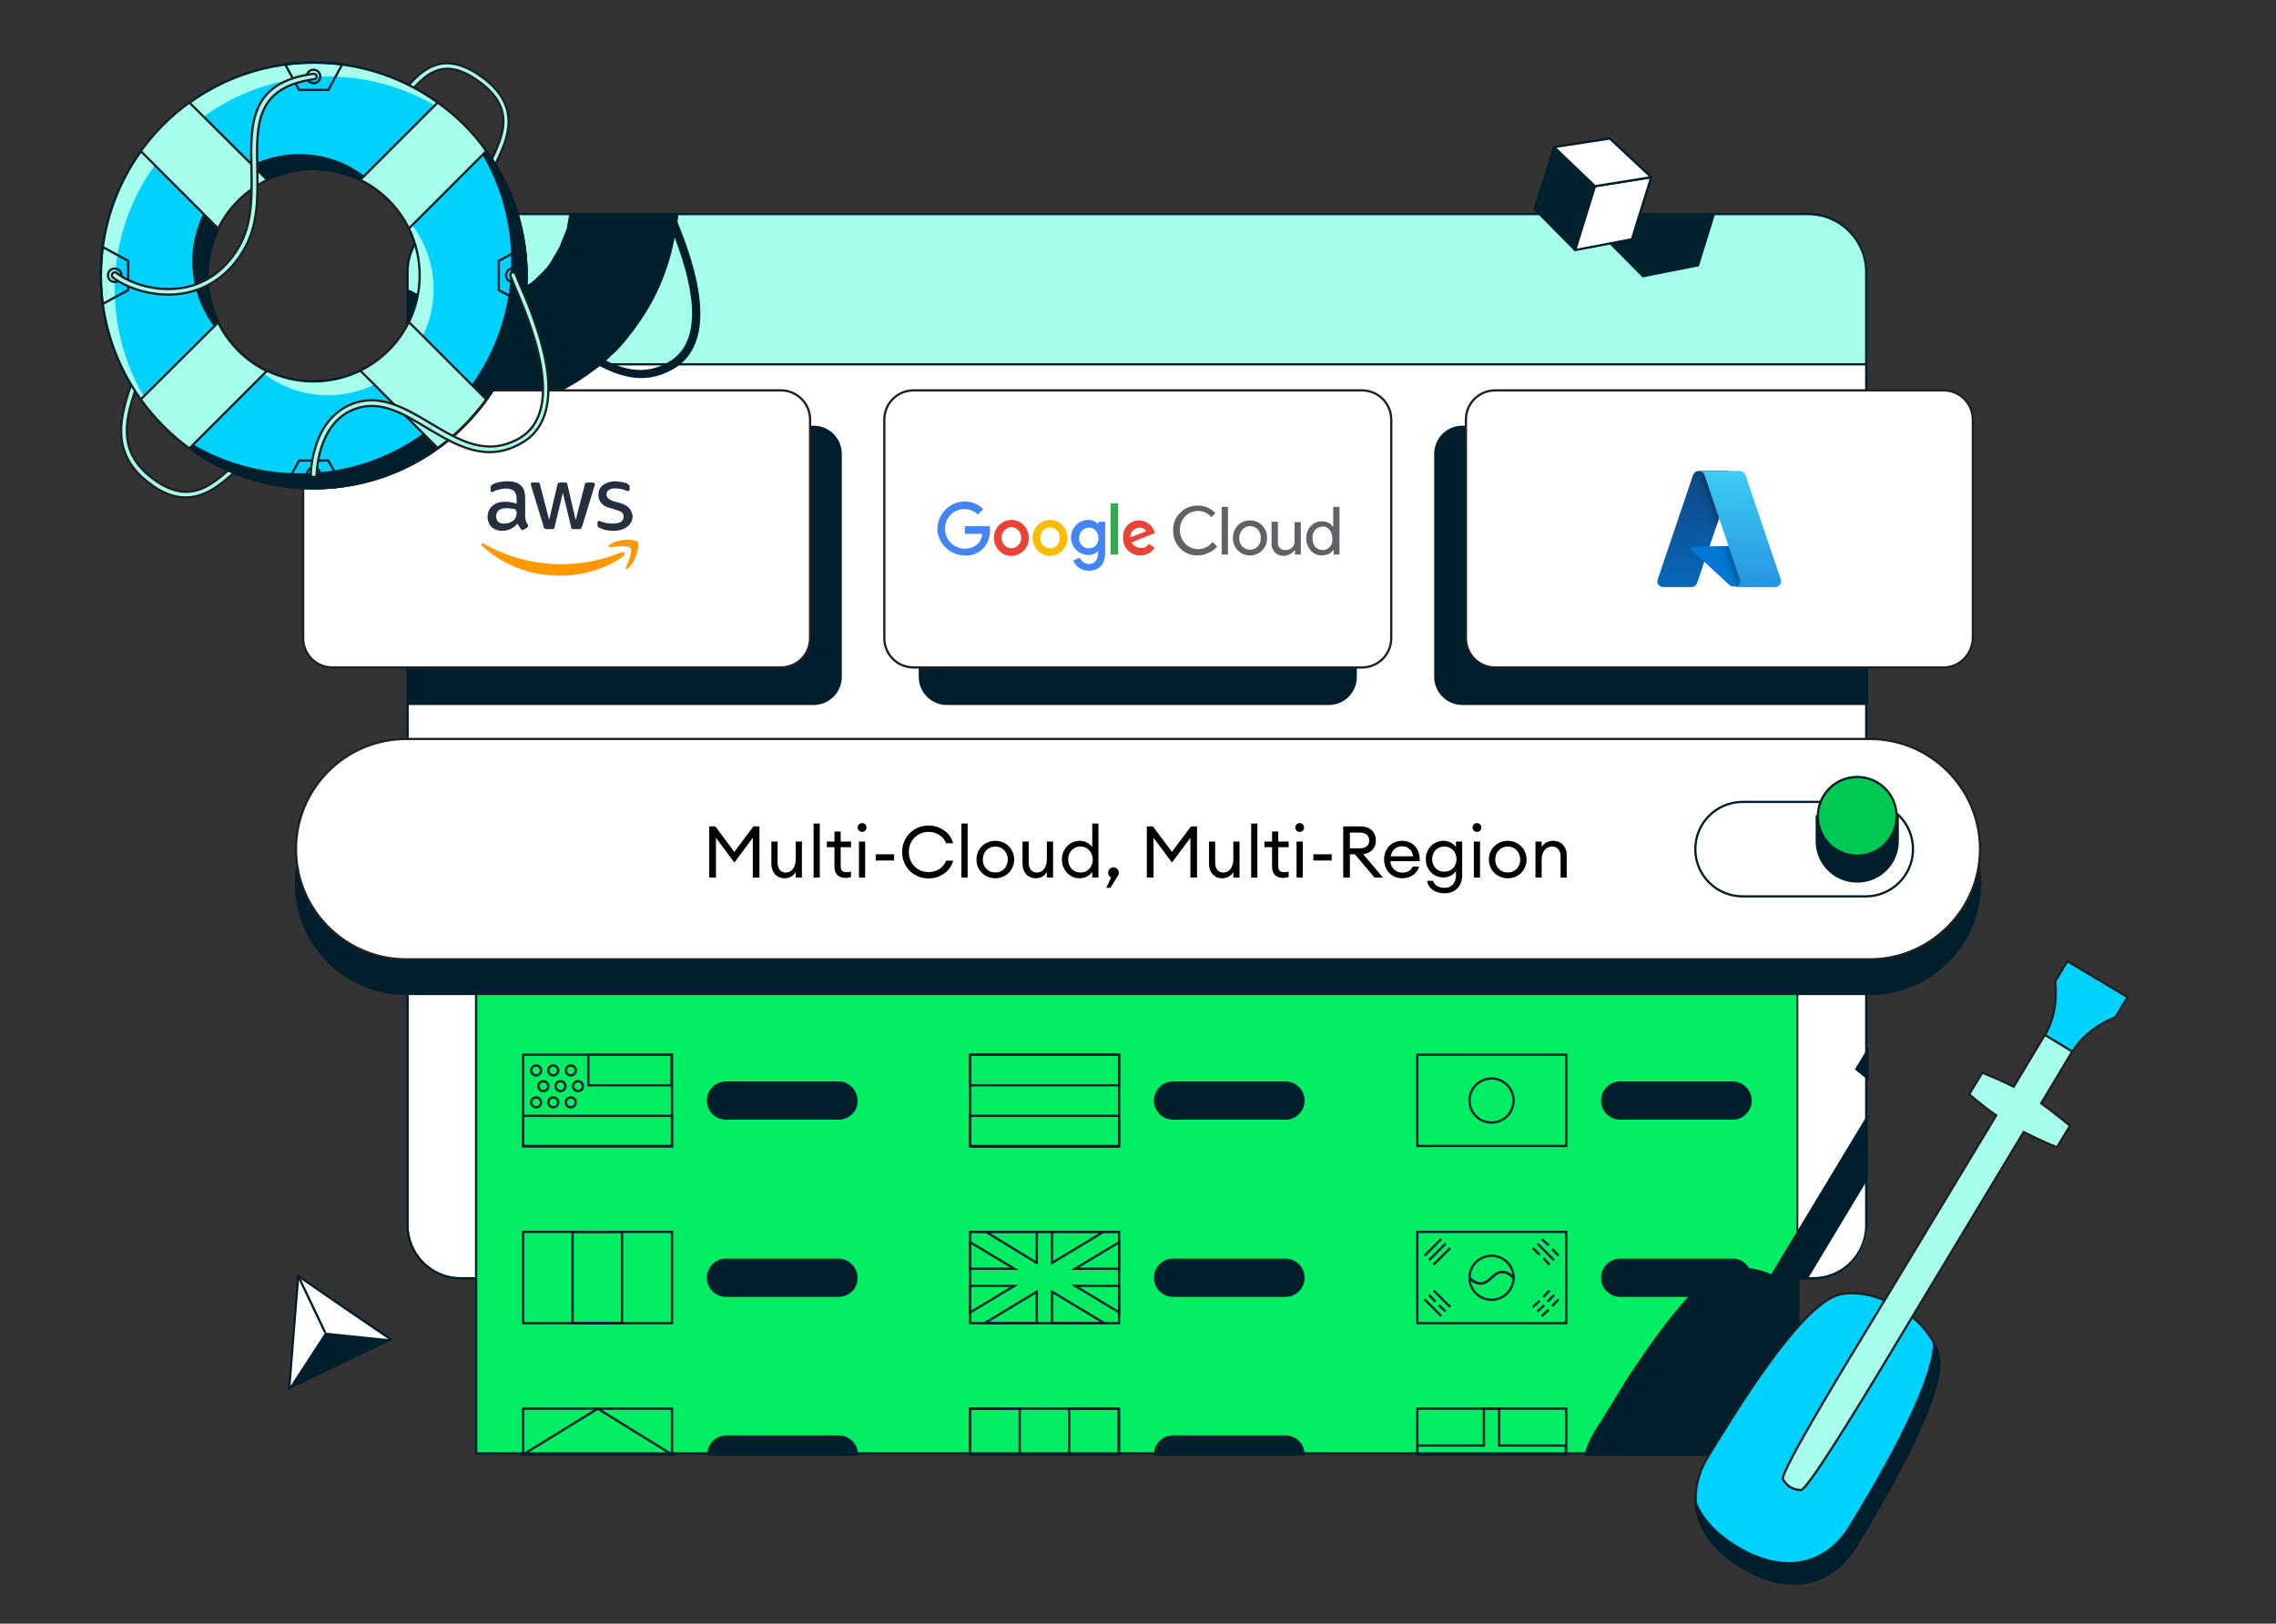 <svg width="506" height="361" viewBox="0 0 506 361" fill="none" xmlns="http://www.w3.org/2000/svg">
<rect x="0" y="0" width="506" height="361" fill="#333333" stroke="none"/>
<path d="M66.3 283.7L76.6 290.8L86.9 297.8L75.6 303.2L64.3 308.6L65.3 296.1L66.3 283.7Z" fill="white" stroke="#001E2B" stroke-width="0.5" stroke-miterlimit="10"/>
<path d="M72.3 296.3L64.3 308.6L86.9 297.8L72.3 296.3Z" fill="#001E2B"/>
<path d="M72.3 296.3L66.3 283.7" stroke="#001E2B" stroke-width="0.5" stroke-miterlimit="10"/>
<path d="M403.4 284.2H102.6C96.1 284.2 90.8 278.9 90.8 272.4V60.5C90.8 53.4 96.6 47.6 103.7 47.6H402.2C409.3 47.6 415.1 53.4 415.1 60.5V272.4C415.2 279 409.9 284.2 403.4 284.2Z" fill="white"/>
<path d="M414.9 81H90.6V60.5C90.6 53.4 96.4 47.6 103.5 47.6H402C409.1 47.6 414.9 53.4 414.9 60.5V81Z" fill="#A6FFEC"/>
<path d="M90.6 81H414.9" stroke="#001E2B" stroke-width="0.5" stroke-miterlimit="10"/>
<path d="M403.1 284.2H102.4C95.9 284.2 90.6 278.9 90.6 272.4V60.5C90.6 53.4 96.4 47.6 103.5 47.6H402C409.1 47.6 414.9 53.4 414.9 60.5V272.4C414.9 279 409.6 284.2 403.1 284.2Z" stroke="#001E2B" stroke-width="0.5" stroke-miterlimit="10"/>
<path d="M399.6 199.7H105.9V323.1H399.6V199.7Z" fill="#00ED64"/>
<path d="M399.4 200V322.9H106.1V200H399.4ZM399.9 199.5H105.6V323.4H399.8V199.5H399.9Z" fill="#001E2B"/>
<path d="M285.8 248.7H260.8C258.6 248.7 256.8 246.9 256.8 244.7C256.8 242.5 258.6 240.7 260.8 240.7H285.8C288 240.7 289.8 242.5 289.8 244.7C289.8 246.9 288 248.7 285.8 248.7Z" fill="#001E2B" stroke="#001E2B" stroke-width="0.5" stroke-miterlimit="10"/>
<path d="M385.2 248.7H360.2C358 248.7 356.2 246.9 356.2 244.7C356.2 242.5 358 240.7 360.2 240.7H385.2C387.4 240.7 389.2 242.5 389.2 244.7C389.2 246.9 387.4 248.7 385.2 248.7Z" fill="#001E2B" stroke="#001E2B" stroke-width="0.5" stroke-miterlimit="10"/>
<path d="M348.2 234.5H315.1V254.8H348.2V234.5Z" stroke="#001E2B" stroke-width="0.5" stroke-miterlimit="10"/>
<path d="M186.4 288.1H161.4C159.2 288.1 157.4 286.3 157.4 284.1C157.4 281.9 159.2 280.1 161.4 280.1H186.4C188.6 280.1 190.4 281.9 190.4 284.1C190.5 286.3 188.7 288.1 186.4 288.1Z" fill="#001E2B" stroke="#001E2B" stroke-width="0.5" stroke-miterlimit="10"/>
<path d="M285.8 288.1H260.8C258.6 288.1 256.8 286.3 256.8 284.1C256.8 281.9 258.6 280.1 260.8 280.1H285.8C288 280.1 289.8 281.9 289.8 284.1C289.8 286.3 288 288.1 285.8 288.1Z" fill="#001E2B" stroke="#001E2B" stroke-width="0.5" stroke-miterlimit="10"/>
<path d="M385.2 288.1H360.2C358 288.1 356.2 286.3 356.2 284.1C356.2 281.9 358 280.1 360.2 280.1H385.2C387.4 280.1 389.2 281.9 389.2 284.1C389.2 286.3 387.4 288.1 385.2 288.1Z" fill="#001E2B" stroke="#001E2B" stroke-width="0.5" stroke-miterlimit="10"/>
<path d="M348.2 273.9H315.1V294.2H348.2V273.9Z" stroke="#001E2B" stroke-width="0.5" stroke-miterlimit="10"/>
<path d="M215.7 254.9H248.8" stroke="#001E2B" stroke-width="0.5" stroke-miterlimit="10"/>
<path d="M215.7 234.5H248.8" stroke="#001E2B" stroke-width="0.5" stroke-miterlimit="10"/>
<path d="M331.6 249.6C334.306 249.6 336.5 247.406 336.5 244.7C336.5 241.994 334.306 239.8 331.6 239.8C328.894 239.8 326.7 241.994 326.7 244.7C326.7 247.406 328.894 249.6 331.6 249.6Z" stroke="#001E2B" stroke-width="0.5" stroke-miterlimit="10"/>
<path d="M331.6 284.1C329.3 286.4 327.7 285.1 326.7 284.1C326.7 286.8 328.9 289 331.6 289C334.3 289 336.5 286.8 336.5 284.1C334.2 281.8 332.6 283.1 331.6 284.1Z" stroke="#001E2B" stroke-width="0.5" stroke-miterlimit="10"/>
<path d="M331.6 279.2C328.9 279.2 326.7 281.4 326.7 284.1C327.7 285.1 329.3 286.4 331.6 284.1C332.6 283.1 334.2 281.8 336.5 284.1C336.5 281.4 334.3 279.2 331.6 279.2Z" stroke="#001E2B" stroke-width="0.5" stroke-miterlimit="10"/>
<path d="M320.4 275.5L316.7 279.2" stroke="#001E2B" stroke-width="0.5" stroke-miterlimit="10"/>
<path d="M321.4 276.5L317.7 280.2" stroke="#001E2B" stroke-width="0.5" stroke-miterlimit="10"/>
<path d="M322.4 277.5L318.7 281.2" stroke="#001E2B" stroke-width="0.5" stroke-miterlimit="10"/>
<path d="M342.3 289.2L340.8 290.6" stroke="#001E2B" stroke-width="0.5" stroke-miterlimit="10"/>
<path d="M344.5 286.9L343.1 288.4" stroke="#001E2B" stroke-width="0.5" stroke-miterlimit="10"/>
<path d="M343.3 290.2L341.8 291.6" stroke="#001E2B" stroke-width="0.5" stroke-miterlimit="10"/>
<path d="M345.5 287.9L344.1 289.4" stroke="#001E2B" stroke-width="0.5" stroke-miterlimit="10"/>
<path d="M344.3 291.2L342.8 292.6" stroke="#001E2B" stroke-width="0.5" stroke-miterlimit="10"/>
<path d="M346.5 288.9L345.1 290.4" stroke="#001E2B" stroke-width="0.5" stroke-miterlimit="10"/>
<path d="M343.1 279.7L344.5 281.2" stroke="#001E2B" stroke-width="0.5" stroke-miterlimit="10"/>
<path d="M340.8 277.5L342.3 279" stroke="#001E2B" stroke-width="0.5" stroke-miterlimit="10"/>
<path d="M345.1 277.7L346.5 279.2" stroke="#001E2B" stroke-width="0.5" stroke-miterlimit="10"/>
<path d="M342.8 275.5L344.3 276.9" stroke="#001E2B" stroke-width="0.5" stroke-miterlimit="10"/>
<path d="M341.8 276.5L345.5 280.2" stroke="#001E2B" stroke-width="0.5" stroke-miterlimit="10"/>
<path d="M316.7 288.9L320.4 292.6" stroke="#001E2B" stroke-width="0.5" stroke-miterlimit="10"/>
<path d="M318.7 286.9L322.4 290.6" stroke="#001E2B" stroke-width="0.5" stroke-miterlimit="10"/>
<path d="M317.7 287.9L319.1 289.4" stroke="#001E2B" stroke-width="0.5" stroke-miterlimit="10"/>
<path d="M319.9 290.2L321.4 291.6" stroke="#001E2B" stroke-width="0.5" stroke-miterlimit="10"/>
<path d="M289.8 323.4C289.8 321.2 288 319.4 285.8 319.4H260.8C258.6 319.4 256.8 321.2 256.8 323.4H289.8Z" fill="#001E2B" stroke="#001E2B" stroke-width="0.5" stroke-miterlimit="10"/>
<path d="M389.2 323.4C389.2 321.2 387.4 319.4 385.2 319.4H360.2C358 319.4 356.2 321.2 356.2 323.4H389.2Z" fill="#001E2B" stroke="#001E2B" stroke-width="0.5" stroke-miterlimit="10"/>
<path d="M190.5 323.4C190.5 321.2 188.7 319.4 186.5 319.4H161.5C159.3 319.4 157.5 321.2 157.5 323.4H190.5Z" fill="#001E2B" stroke="#001E2B" stroke-width="0.5" stroke-miterlimit="10"/>
<path d="M365.1 61.6V61.7L377.7 59.2L381.3 47.6H357.7L356.1 52.5L365.1 61.6Z" fill="#00222F"/>
<path d="M149.4 234.5H116.3V254.8H149.4V234.5Z" stroke="#001E2B" stroke-width="0.5" stroke-miterlimit="10"/>
<path d="M186.4 248.7H161.4C159.2 248.7 157.4 246.9 157.4 244.7C157.4 242.5 159.2 240.7 161.4 240.7H186.4C188.6 240.7 190.4 242.5 190.4 244.7C190.5 246.9 188.7 248.7 186.4 248.7Z" fill="#001E2B" stroke="#001E2B" stroke-width="0.5" stroke-miterlimit="10"/>
<path d="M248.8 234.5H215.7V254.8H248.8V234.5Z" stroke="#001E2B" stroke-width="0.5" stroke-miterlimit="10"/>
<path d="M149.4 273.9H116.3V294.2H149.4V273.9Z" stroke="#001E2B" stroke-width="0.5" stroke-miterlimit="10"/>
<path d="M149.4 313.2H116.3V323.4H149.4V313.2Z" stroke="#001E2B" stroke-width="0.5" stroke-miterlimit="10"/>
<path d="M248.8 313.2H215.7V323.4H248.8V313.2Z" stroke="#001E2B" stroke-width="0.5" stroke-miterlimit="10"/>
<path d="M348.2 313.2H315.1V323.4H348.2V313.2Z" stroke="#001E2B" stroke-width="0.5" stroke-miterlimit="10"/>
<path d="M248.8 273.9H215.7V294.2H248.8V273.9Z" stroke="#001E2B" stroke-width="0.5" stroke-miterlimit="10"/>
<path d="M233.9 294.2H245.5L233.9 287.2V294.2Z" stroke="#001E2B" stroke-width="0.5" stroke-miterlimit="10"/>
<path d="M215.7 285.9V291.8L225.5 285.9H215.7Z" stroke="#001E2B" stroke-width="0.5" stroke-miterlimit="10"/>
<path d="M215.7 276.2V282.1H225.5L215.7 276.2Z" stroke="#001E2B" stroke-width="0.5" stroke-miterlimit="10"/>
<path d="M230.5 294.2V287.2L218.9 294.2H230.5Z" stroke="#001E2B" stroke-width="0.5" stroke-miterlimit="10"/>
<path d="M215.7 273.9H219.2L230.5 280.8V273.9H233.9V280.8L245.3 273.9H248.8H215.7Z" stroke="#001E2B" stroke-width="0.5" stroke-miterlimit="10"/>
<path d="M248.8 291.8V285.9H239L248.8 291.8Z" stroke="#001E2B" stroke-width="0.5" stroke-miterlimit="10"/>
<path d="M248.8 282.1V276.2L239 282.1H248.8Z" stroke="#001E2B" stroke-width="0.5" stroke-miterlimit="10"/>
<path d="M248.8 234.5H215.7V241.3H248.8V234.5Z" stroke="#001E2B" stroke-width="0.5" stroke-miterlimit="10"/>
<path d="M248.8 248.1H215.7V254.9H248.8V248.1Z" stroke="#001E2B" stroke-width="0.5" stroke-miterlimit="10"/>
<path d="M119.2 239.1C119.807 239.1 120.3 238.607 120.3 238C120.3 237.392 119.807 236.9 119.2 236.9C118.592 236.9 118.1 237.392 118.1 238C118.1 238.607 118.592 239.1 119.2 239.1Z" stroke="#001E2B" stroke-width="0.5" stroke-miterlimit="10"/>
<path d="M123 239.1C123.608 239.1 124.1 238.607 124.1 238C124.1 237.392 123.608 236.9 123 236.9C122.393 236.9 121.9 237.392 121.9 238C121.9 238.607 122.393 239.1 123 239.1Z" stroke="#001E2B" stroke-width="0.5" stroke-miterlimit="10"/>
<path d="M126.9 239.1C127.507 239.1 128 238.607 128 238C128 237.392 127.507 236.9 126.9 236.9C126.292 236.9 125.8 237.392 125.8 238C125.8 238.607 126.292 239.1 126.9 239.1Z" stroke="#001E2B" stroke-width="0.5" stroke-miterlimit="10"/>
<path d="M119.2 246.2C119.807 246.2 120.3 245.708 120.3 245.1C120.3 244.492 119.807 244 119.2 244C118.592 244 118.1 244.492 118.1 245.1C118.1 245.708 118.592 246.2 119.2 246.2Z" stroke="#001E2B" stroke-width="0.5" stroke-miterlimit="10"/>
<path d="M123 246.2C123.608 246.2 124.1 245.708 124.1 245.1C124.1 244.492 123.608 244 123 244C122.393 244 121.9 244.492 121.9 245.1C121.9 245.708 122.393 246.2 123 246.2Z" stroke="#001E2B" stroke-width="0.5" stroke-miterlimit="10"/>
<path d="M126.9 246.2C127.507 246.2 128 245.708 128 245.1C128 244.492 127.507 244 126.9 244C126.292 244 125.8 244.492 125.8 245.1C125.8 245.708 126.292 246.2 126.9 246.2Z" stroke="#001E2B" stroke-width="0.5" stroke-miterlimit="10"/>
<path d="M120.8 242.6C121.407 242.6 121.9 242.107 121.9 241.5C121.9 240.892 121.407 240.4 120.8 240.4C120.192 240.4 119.7 240.892 119.7 241.5C119.7 242.107 120.192 242.6 120.8 242.6Z" stroke="#001E2B" stroke-width="0.5" stroke-miterlimit="10"/>
<path d="M124.6 242.6C125.208 242.6 125.7 242.107 125.7 241.5C125.7 240.892 125.208 240.4 124.6 240.4C123.992 240.4 123.5 240.892 123.5 241.5C123.5 242.107 123.992 242.6 124.6 242.6Z" stroke="#001E2B" stroke-width="0.5" stroke-miterlimit="10"/>
<path d="M128.5 242.6C129.107 242.6 129.6 242.107 129.6 241.5C129.6 240.892 129.107 240.4 128.5 240.4C127.892 240.4 127.4 240.892 127.4 241.5C127.4 242.107 127.892 242.6 128.5 242.6Z" stroke="#001E2B" stroke-width="0.5" stroke-miterlimit="10"/>
<path d="M149.3 234.5H130.8V241.3H149.3V234.5Z" stroke="#001E2B" stroke-width="0.5" stroke-miterlimit="10"/>
<path d="M149.4 248.1H116.3V254.9H149.4V248.1Z" stroke="#001E2B" stroke-width="0.5" stroke-miterlimit="10"/>
<path d="M348.1 323.4V321.4H333.3V313.2H329.9V321.4H315.1V323.4H348.1Z" stroke="#001E2B" stroke-width="0.5" stroke-miterlimit="10"/>
<path d="M226.7 313.2H215.7V323.4H226.7V313.2Z" stroke="#001E2B" stroke-width="0.5" stroke-miterlimit="10"/>
<path d="M248.7 313.2H237.7V323.4H248.7V313.2Z" stroke="#001E2B" stroke-width="0.5" stroke-miterlimit="10"/>
<path d="M138.3 273.9H127.3V294.2H138.3V273.9Z" stroke="#001E2B" stroke-width="0.5" stroke-miterlimit="10"/>
<path d="M132.9 313.2L141.1 318.3L149.4 323.4H132.9H116.3L124.6 318.3L132.9 313.2Z" stroke="#001E2B" stroke-width="0.5" stroke-miterlimit="10"/>
<path d="M68.6 232.8C68.6 232.5 68.5 232.4 68.5 232.4C68.5 232.4 68.5 232.5 68.6 232.8Z" fill="#001F2C"/>
<path d="M180.9 156.5H90.9V94.9H180.9C184.2 94.9 186.9 97.6 186.9 100.9V150.5C186.9 153.8 184.2 156.5 180.9 156.5Z" fill="#001E2B" stroke="#001E2B" stroke-width="0.5" stroke-miterlimit="10"/>
<path d="M325.1 94.9H415.1V156.5H325.1C321.8 156.5 319.1 153.8 319.1 150.5V100.9C319.1 97.6 321.8 94.9 325.1 94.9Z" fill="#001E2B" stroke="#001E2B" stroke-width="0.5" stroke-miterlimit="10"/>
<path d="M295.4 156.5H210.5C207.2 156.5 204.5 153.8 204.5 150.5V101C204.5 97.7 207.2 95 210.5 95H295.4C298.7 95 301.4 97.7 301.4 101V150.5C301.4 153.8 298.8 156.5 295.4 156.5Z" fill="#001E2B" stroke="#001E2B" stroke-width="0.5" stroke-miterlimit="10"/>
<path d="M302.8 148.4H203.1C199.5 148.4 196.6 145.5 196.6 141.9V93.3C196.6 89.7 199.5 86.8 203.1 86.8H302.8C306.4 86.8 309.3 89.7 309.3 93.3V141.9C309.3 145.5 306.4 148.4 302.8 148.4Z" fill="white" stroke="#231F20" stroke-width="0.5" stroke-miterlimit="10"/>
<path d="M266.3 123.5C263.3 123.6 260.9 121.2 260.8 118.2C260.8 118.1 260.8 118 260.8 117.9C260.8 116.4 261.3 115 262.4 114C263.4 112.9 264.9 112.4 266.3 112.4C267.8 112.4 269.2 113 270.2 114.1L269.3 115C268.6 114.1 267.5 113.6 266.4 113.6C265.3 113.6 264.2 114 263.5 114.8C262.7 115.6 262.3 116.7 262.3 117.8C262.3 118.9 262.7 120 263.5 120.9C264.3 121.7 265.3 122.1 266.4 122.1C267.7 122.1 268.8 121.5 269.6 120.5L270.6 121.5C270.1 122.1 269.5 122.6 268.7 122.9C267.9 123.3 267.1 123.5 266.3 123.5ZM273 112.7V123.3H271.6V112.7H273ZM274.1 119.6C274.1 118.6 274.5 117.6 275.2 116.8C275.9 116.1 276.9 115.7 277.9 115.7C278.9 115.7 279.9 116.1 280.6 116.8C281.3 117.5 281.7 118.5 281.7 119.6C281.7 120.6 281.4 121.6 280.6 122.4C279.9 123.1 278.9 123.5 277.9 123.5C276.9 123.5 275.9 123.1 275.2 122.4C274.5 121.7 274.1 120.7 274.1 119.6ZM275.5 119.6C275.5 120.3 275.7 121 276.2 121.5C277.1 122.4 278.5 122.5 279.5 121.6L279.6 121.5C280.1 121 280.3 120.3 280.3 119.6C280.3 118.9 280.1 118.2 279.6 117.7C278.7 116.8 277.3 116.7 276.4 117.6L276.3 117.7C275.7 118.3 275.5 119 275.5 119.6ZM289.2 123.3H287.9V122.3H287.8C287.6 122.7 287.2 123 286.8 123.2C286.4 123.4 285.9 123.6 285.5 123.6C284.7 123.6 284 123.4 283.4 122.8C282.9 122.2 282.6 121.4 282.7 120.6V116H284.1V120.5C284 121.4 284.6 122.2 285.5 122.3C285.6 122.3 285.8 122.3 285.9 122.3C286.4 122.3 286.9 122.1 287.3 121.7C287.7 121.3 287.9 120.7 287.8 120.1V116.1H289.2V123.3ZM293.8 123.5C292.9 123.5 292 123.1 291.4 122.4C290.7 121.6 290.4 120.7 290.4 119.7C290.4 118.7 290.7 117.7 291.4 117C292 116.3 292.9 115.9 293.8 115.9C294.3 115.9 294.8 116 295.3 116.2C295.7 116.4 296.1 116.7 296.3 117.1H296.4V116.1V112.7H297.8V123.3H296.5V122.3H296.4C296.1 122.7 295.8 123 295.4 123.2C294.8 123.4 294.3 123.5 293.8 123.5ZM294 122.3C294.6 122.3 295.2 122.1 295.6 121.6C296.1 121.1 296.3 120.4 296.2 119.7C296.2 119 296 118.3 295.6 117.8C295.2 117.3 294.6 117 294 117.1C293.4 117.1 292.8 117.4 292.4 117.8C292 118.3 291.7 119 291.8 119.7C291.8 120.4 292 121.1 292.4 121.6C292.8 122 293.4 122.3 294 122.3Z" fill="#5F6368"/>
<path d="M214.5 123.5C211.2 123.5 208.4 120.8 208.4 117.5C208.5 114.2 211.2 111.5 214.5 111.5C216 111.5 217.5 112.1 218.6 113.2L217.4 114.4C216.6 113.6 215.5 113.2 214.4 113.2C212 113.2 210.1 115.1 210.1 117.5C210.1 117.5 210.1 117.5 210.1 117.6C210.1 120 212 121.9 214.4 122C214.4 122 214.4 122 214.5 122C215.6 122 216.7 121.6 217.5 120.8C218 120.2 218.3 119.5 218.4 118.7H214.5V117H220C220.1 117.3 220.1 117.7 220.1 118C220.1 119.4 219.6 120.8 218.7 121.8C217.6 123 216.1 123.6 214.5 123.5Z" fill="#4285F4"/>
<path d="M228.7 119.6C228.8 121.7 227.1 123.5 225 123.6C222.9 123.7 221.1 122 221 119.9C221 119.8 221 119.7 221 119.6C220.9 117.5 222.6 115.7 224.7 115.6C226.8 115.5 228.6 117.2 228.7 119.3C228.7 119.4 228.7 119.5 228.7 119.6ZM227 119.6C227.1 118.4 226.2 117.4 225.1 117.2C224 117 222.9 118 222.7 119.1C222.7 119.2 222.7 119.4 222.7 119.5C222.6 120.7 223.5 121.7 224.6 121.9C225.8 122 226.8 121.1 227 120C227 119.9 227 119.8 227 119.6Z" fill="#EA4335"/>
<path d="M237.3 119.6C237.4 121.7 235.7 123.5 233.6 123.6C231.5 123.7 229.7 122 229.6 119.9C229.6 119.8 229.6 119.7 229.6 119.6C229.5 117.5 231.2 115.7 233.3 115.6C235.4 115.5 237.2 117.2 237.3 119.3C237.3 119.4 237.3 119.5 237.3 119.6ZM235.6 119.6C235.7 118.4 234.8 117.4 233.6 117.3C232.4 117.2 231.4 118.1 231.3 119.3C231.3 119.4 231.3 119.5 231.3 119.6C231.2 120.8 232.1 121.8 233.3 121.9C234.5 122 235.5 121.1 235.6 119.9C235.6 119.9 235.6 119.8 235.6 119.6Z" fill="#FBBC04"/>
<path d="M245.7 116V122.9C245.7 125.8 244 126.9 242 126.9C240.5 126.9 239.1 126 238.6 124.6L240.1 124C240.4 124.8 241.2 125.4 242 125.4C243.3 125.4 244.1 124.6 244.1 123.1V122.5C243.6 123.1 242.8 123.4 242 123.4C239.9 123.4 238.1 121.7 238.1 119.5C238.1 117.4 239.8 115.6 242 115.6C242.8 115.6 243.5 115.9 244.1 116.5H244.2V116H245.7ZM244.2 119.7C244.3 118.5 243.4 117.4 242.2 117.3C242.2 117.3 242.2 117.3 242.1 117.3C240.9 117.3 239.9 118.4 239.9 119.6C239.8 120.8 240.8 121.9 242 121.9C243.3 122 244.2 121 244.2 119.7Z" fill="#4285F4"/>
<path d="M248.6 111.9V123.3H246.9V111.9H248.6Z" fill="#34A853"/>
<path d="M255.4 120.9L256.7 121.8C256 122.9 254.8 123.5 253.5 123.5C251.4 123.5 249.7 121.9 249.7 119.8C249.7 119.7 249.7 119.7 249.7 119.6C249.5 117.6 251 115.9 252.9 115.7C254.6 115.6 256.1 116.6 256.6 118.1L256.8 118.5L251.6 120.6C251.9 121.3 252.7 121.8 253.5 121.8C254.3 122 255 121.6 255.4 120.9ZM251.3 119.5L254.8 118.1C254.5 117.6 254 117.3 253.4 117.3C252.1 117.4 251.2 118.4 251.3 119.5Z" fill="#EA4335"/>
<path d="M415.2 248.3L393.9 283.6C390.6 282.2 387.1 281.7 384 282.3C378.2 283.5 369.4 295.4 362.6 305.7C362.5 305.8 362.5 305.9 362.4 306C362.1 306.5 361.8 306.9 361.5 307.4C361.4 307.5 361.3 307.6 361.3 307.8C360.6 309 359.8 310.1 359.2 311.1C359.1 311.2 359 311.4 359 311.5C358.7 311.9 358.5 312.4 358.2 312.8C358.1 312.9 358.1 313 358 313.1C357.4 314.1 356.8 315 356.3 315.9C356.2 316 356.2 316.1 356.1 316.2C355.9 316.5 355.7 316.8 355.5 317.1C355.4 317.2 355.4 317.3 355.3 317.4C355.1 317.8 354.9 318.1 354.7 318.4C353.7 320 353 321.7 352.5 323.4H396C396 323.3 396.1 323.3 396.1 323.2C396.2 323.1 396.2 323 396.3 322.9C396.5 322.5 396.7 322.2 396.9 321.8C396.9 321.7 397 321.6 397 321.5C397 321.4 397.1 321.4 397.1 321.3C397.3 320.9 397.6 320.4 397.8 320C397.8 319.9 397.9 319.8 397.9 319.7C398.1 319.3 398.3 318.9 398.5 318.6C398.6 318.5 398.6 318.3 398.7 318.2C398.9 317.7 399.2 317.3 399.4 316.8C399.4 316.7 399.5 316.6 399.5 316.6C399.6 316.4 399.7 316.2 399.8 315.9V284.2H401.7L415 262.1V248.3H415.2Z" fill="#001E2B" stroke="#001E2B" stroke-width="0.5" stroke-miterlimit="10"/>
<path d="M412.7 237.7C412.7 237.7 413.7 238.6 415.2 239.7V233.6L412.7 237.7Z" fill="#001E2B" stroke="#001E2B" stroke-width="0.5" stroke-miterlimit="10"/>
<path d="M103.7 91.8C104.2 91.8 104.7 91.8 105.2 91.8C105.5 91.8 105.7 91.8 106 91.8C106.4 91.8 106.9 91.7 107.3 91.7C107.5 91.7 107.8 91.7 108 91.6C108.5 91.5 109.1 91.5 109.6 91.4C117.1 90.4 124.4 87.6 130.9 82.9C130.9 82.9 130.9 82.9 131 82.8C131.3 82.6 131.7 82.3 132 82.1C132.3 81.9 132.5 81.7 132.8 81.5C133 81.4 133.2 81.2 133.3 81.1C138.3 83.7 143.5 85.2 149.3 82C160 76.1 154.3 59 150.4 49.5C150.4 49.4 150.4 49.3 150.4 49.2C150.4 49 150.4 48.7 150.5 48.5C150.5 48.2 150.5 47.9 150.6 47.6H126.8V47.7C126.8 47.9 126.7 48.1 126.7 48.3C126.7 48.5 126.6 48.6 126.6 48.8C126.6 49 126.5 49.2 126.5 49.4C126.5 49.6 126.4 49.7 126.4 49.9C126.4 50.1 126.3 50.3 126.3 50.5C126.3 50.7 126.2 50.8 126.2 51C126.1 51.2 126.1 51.4 126 51.5C125.9 51.7 125.9 51.8 125.8 52C125.7 52.2 125.7 52.4 125.6 52.5C125.5 52.7 125.5 52.9 125.4 53C125.3 53.2 125.3 53.3 125.2 53.5C125.1 53.7 125 53.9 125 54C124.9 54.2 124.9 54.3 124.8 54.5C124.8 54.6 124.7 54.7 124.7 54.8C124.1 55.9 123.5 57 122.8 58.1C122.8 58.1 122.8 58.1 122.8 58.2C122.4 58.7 122.1 59.2 121.7 59.7L121.6 59.8C120.8 60.7 119.9 61.6 119 62.4L118.9 62.5C118.4 62.9 117.9 63.3 117.4 63.6C117.4 63.6 117.4 63.6 117.3 63.6C116.3 64.3 115.2 65 114 65.5C113.9 65.5 113.8 65.6 113.7 65.6C113.5 65.7 113.4 65.8 113.2 65.8C113 65.9 112.8 66 112.7 66C112.5 66.1 112.4 66.1 112.2 66.2C112 66.3 111.8 66.3 111.7 66.4C111.5 66.5 111.4 66.5 111.2 66.6C111 66.7 110.8 66.7 110.7 66.8C110.5 66.9 110.3 66.9 110.2 67C110 67 109.9 67.1 109.7 67.1C109.5 67.1 109.3 67.2 109.1 67.2C108.9 67.2 108.8 67.3 108.6 67.3C108.4 67.3 108.2 67.4 108 67.4C107.8 67.4 107.7 67.5 107.5 67.5C107.3 67.5 107.1 67.6 106.9 67.6C106.8 67.6 106.6 67.6 106.5 67.7C106.3 67.7 106.1 67.8 105.8 67.8C105.7 67.8 105.6 67.8 105.4 67.8C105.2 67.8 104.9 67.8 104.6 67.8H104.5C103.2 67.9 101.8 67.8 100.5 67.6H100.4C100.1 67.6 99.8 67.5 99.5 67.5C99.4 67.5 99.4 67.5 99.3 67.5C99 67.4 98.7 67.4 98.5 67.3C98.4 67.3 98.3 67.3 98.3 67.2C98 67.1 97.8 67.1 97.5 67C97.4 67 97.3 67 97.2 66.9C96.5 67.1 96.2 67 96 67C95.9 67 95.8 66.9 95.7 66.9C95.4 66.8 95.2 66.7 94.9 66.6C94.8 66.6 94.7 66.5 94.6 66.5C94.3 66.4 94.1 66.3 93.8 66.2C93.7 66.2 93.6 66.1 93.6 66.1C93.3 66 93.1 65.9 92.8 65.7C92.8 65.7 92.7 65.7 92.7 65.6C92.2 65.3 91.7 65.1 91.2 64.8C91.1 64.8 91.1 64.7 91 64.7C90.9 64.7 90.8 64.6 90.8 64.5V90.1C92.8 90.6 94.8 91 96.8 91.3C97.3 91.4 97.9 91.4 98.4 91.5C98.6 91.5 98.9 91.5 99.1 91.6C99.5 91.6 100 91.7 100.4 91.7C100.7 91.7 100.9 91.7 101.2 91.7C101.7 91.7 102.2 91.7 102.7 91.7C103.1 91.8 103.4 91.8 103.7 91.8ZM134.4 80.1C134.7 79.9 134.9 79.7 135.2 79.4C135.6 79 136 78.6 136.4 78.3C136.5 78.2 136.6 78.1 136.7 78C136.8 77.9 136.9 77.8 137 77.7C137.4 77.3 137.8 76.9 138.1 76.5C138.3 76.3 138.5 76 138.8 75.7C139 75.4 139.3 75.1 139.5 74.8C139.7 74.5 140 74.2 140.2 73.9C140.4 73.7 140.6 73.4 140.8 73.1C141.1 72.8 141.3 72.4 141.5 72.1C141.5 72.1 141.5 72.1 141.6 72C146 65.9 148.7 59 149.9 51.9C153.6 61.3 157.7 75.8 148.6 80.8C143.4 83.7 138.8 82.5 134.2 80.2C134.3 80.2 134.3 80.1 134.4 80.1Z" fill="#001E2B" stroke="#001E2B" stroke-width="0.5" stroke-miterlimit="10"/>
<path d="M173.6 148.4H73.9C70.3 148.4 67.4 145.5 67.4 141.9V93.3C67.4 89.7 70.3 86.8 73.9 86.8H173.6C177.2 86.8 180.1 89.7 180.1 93.3V141.9C180.1 145.5 177.2 148.4 173.6 148.4Z" fill="white" stroke="#231F20" stroke-width="0.5" stroke-miterlimit="10"/>
<path d="M432.1 148.4H332.4C328.8 148.4 325.9 145.5 325.9 141.9V93.3C325.9 89.7 328.8 86.8 332.4 86.8H432.1C435.7 86.8 438.6 89.7 438.6 93.3V141.9C438.5 145.5 435.6 148.4 432.1 148.4Z" fill="white" stroke="#231F20" stroke-width="0.5" stroke-miterlimit="10"/>
<path d="M415.7 221H90.3C76.8 221 65.8 210 65.8 196.5C65.8 183 76.8 172 90.3 172H415.7C429.2 172 440.2 183 440.2 196.5C440.2 210 429.1 221 415.7 221Z" fill="#001E2B" stroke="#001E2B" stroke-width="0.5" stroke-miterlimit="10"/>
<path d="M415.7 213.3H90.3C76.8 213.3 65.8 202.3 65.8 188.8C65.8 175.3 76.8 164.3 90.3 164.3H415.7C429.2 164.3 440.2 175.3 440.2 188.8C440.2 202.3 429.1 213.3 415.7 213.3Z" fill="white" stroke="#231F20" stroke-width="0.5" stroke-miterlimit="10"/>
<path d="M414.8 199.3H387.4C381.6 199.3 376.9 194.6 376.9 188.8C376.9 183 381.6 178.3 387.4 178.3H414.8C420.6 178.3 425.3 183 425.3 188.8C425.3 194.6 420.6 199.3 414.8 199.3Z" fill="white" stroke="#001E2B" stroke-width="0.5" stroke-miterlimit="10"/>
<path d="M421.9 187C421.9 192 417.9 196 412.9 196C407.9 196 403.9 192 403.9 187V181.5H421.9V187Z" fill="#001E2B" stroke="#001E2B" stroke-width="0.5" stroke-miterlimit="10"/>
<path d="M412.9 190.3C408.1 190.3 404.1 186.4 404.1 181.5C404.1 176.6 408 172.7 412.9 172.7C417.8 172.7 421.7 176.6 421.7 181.5C421.7 186.4 417.8 190.3 412.9 190.3Z" fill="#00C954"/>
<path d="M412.9 173C417.6 173 421.4 176.8 421.4 181.5C421.4 186.2 417.6 190 412.9 190C408.2 190 404.4 186.2 404.4 181.5C404.4 176.8 408.2 173 412.9 173ZM412.9 172.5C407.9 172.5 403.9 176.5 403.9 181.5C403.9 186.5 407.9 190.5 412.9 190.5C417.9 190.5 421.9 186.5 421.9 181.5C421.9 176.5 417.9 172.5 412.9 172.5Z" fill="#001E2B"/>
<path d="M159.04 183.744L163.251 189.412L167.494 183.744H168.839V195.111H167.366V186.273L163.267 191.781L159.168 186.273V195.111H157.679V183.744H159.04ZM174.439 195.272C174.002 195.272 173.602 195.197 173.239 195.047C172.876 194.887 172.566 194.668 172.31 194.391C172.054 194.113 171.851 193.777 171.702 193.382C171.563 192.977 171.493 192.523 171.493 192.021V187.106H172.87V191.813C172.87 192.486 173.031 193.019 173.351 193.414C173.682 193.809 174.125 194.007 174.68 194.007C174.989 194.007 175.277 193.943 175.544 193.815C175.822 193.676 176.057 193.484 176.249 193.238C176.452 192.982 176.612 192.672 176.729 192.31C176.846 191.947 176.905 191.536 176.905 191.077V187.106H178.282V195.111H176.905V193.879C176.638 194.348 176.286 194.701 175.848 194.935C175.422 195.159 174.952 195.272 174.439 195.272ZM180.878 183.103H182.254V195.111H180.878V183.103ZM187.971 195.192C187.619 195.192 187.293 195.143 186.994 195.047C186.695 194.941 186.434 194.791 186.21 194.599C185.996 194.396 185.825 194.14 185.697 193.831C185.58 193.521 185.521 193.158 185.521 192.742V188.371H183.824V187.106H185.521V184.88H186.898V187.106H189.204V188.371H186.898V192.566C186.898 193.078 187.01 193.436 187.234 193.638C187.458 193.831 187.789 193.927 188.227 193.927C188.398 193.927 188.569 193.916 188.739 193.895C188.921 193.863 189.076 193.82 189.204 193.767V194.999C189.033 195.053 188.846 195.095 188.643 195.127C188.44 195.17 188.216 195.192 187.971 195.192ZM191.667 184.96C191.39 184.96 191.155 184.87 190.963 184.688C190.77 184.496 190.674 184.261 190.674 183.984C190.674 183.717 190.77 183.487 190.963 183.295C191.155 183.103 191.39 183.007 191.667 183.007C191.945 183.007 192.174 183.103 192.356 183.295C192.537 183.487 192.628 183.717 192.628 183.984C192.628 184.261 192.537 184.496 192.356 184.688C192.174 184.87 191.945 184.96 191.667 184.96ZM190.963 187.106H192.34V195.111H190.963V187.106ZM194.694 189.94H198.776V191.317H194.694V189.94ZM206.457 195.304C205.625 195.304 204.846 195.154 204.12 194.855C203.405 194.556 202.78 194.145 202.247 193.622C201.724 193.089 201.313 192.464 201.014 191.749C200.715 191.034 200.565 190.26 200.565 189.428C200.565 188.595 200.715 187.821 201.014 187.106C201.313 186.391 201.724 185.772 202.247 185.249C202.78 184.715 203.405 184.299 204.12 184C204.846 183.701 205.625 183.552 206.457 183.552C207.173 183.552 207.834 183.664 208.443 183.888C209.051 184.101 209.59 184.389 210.06 184.752C210.54 185.115 210.935 185.537 211.245 186.017C211.554 186.487 211.773 186.978 211.901 187.49H210.332C210.204 187.138 210.017 186.807 209.772 186.498C209.537 186.188 209.249 185.921 208.907 185.697C208.576 185.462 208.203 185.281 207.786 185.153C207.37 185.025 206.927 184.96 206.457 184.96C205.828 184.96 205.241 185.078 204.696 185.313C204.163 185.537 203.698 185.852 203.303 186.257C202.908 186.652 202.599 187.122 202.375 187.666C202.161 188.211 202.054 188.798 202.054 189.428C202.054 190.057 202.161 190.644 202.375 191.189C202.599 191.733 202.908 192.208 203.303 192.614C203.698 193.009 204.163 193.324 204.696 193.558C205.241 193.783 205.828 193.895 206.457 193.895C206.927 193.895 207.37 193.831 207.786 193.702C208.203 193.574 208.576 193.398 208.907 193.174C209.249 192.939 209.537 192.667 209.772 192.358C210.017 192.048 210.204 191.717 210.332 191.365H211.901C211.773 191.877 211.554 192.374 211.245 192.854C210.935 193.324 210.54 193.74 210.06 194.103C209.59 194.466 209.051 194.759 208.443 194.983C207.834 195.197 207.173 195.304 206.457 195.304ZM213.744 183.103H215.121V195.111H213.744V183.103ZM221.285 195.272C220.677 195.272 220.117 195.165 219.604 194.951C219.092 194.727 218.649 194.428 218.275 194.055C217.902 193.681 217.608 193.244 217.395 192.742C217.192 192.229 217.091 191.685 217.091 191.109C217.091 190.532 217.192 189.993 217.395 189.492C217.608 188.979 217.902 188.536 218.275 188.163C218.649 187.789 219.092 187.496 219.604 187.282C220.117 187.058 220.677 186.946 221.285 186.946C221.883 186.946 222.438 187.058 222.951 187.282C223.463 187.496 223.906 187.789 224.279 188.163C224.653 188.536 224.941 188.979 225.144 189.492C225.358 189.993 225.464 190.532 225.464 191.109C225.464 191.685 225.358 192.229 225.144 192.742C224.941 193.244 224.653 193.681 224.279 194.055C223.906 194.428 223.463 194.727 222.951 194.951C222.438 195.165 221.883 195.272 221.285 195.272ZM221.285 193.991C221.702 193.991 222.081 193.916 222.422 193.767C222.764 193.617 223.052 193.414 223.287 193.158C223.532 192.891 223.719 192.587 223.847 192.245C223.986 191.893 224.055 191.514 224.055 191.109C224.055 190.714 223.986 190.34 223.847 189.988C223.719 189.636 223.532 189.331 223.287 189.075C223.052 188.808 222.764 188.6 222.422 188.451C222.081 188.301 221.702 188.227 221.285 188.227C220.869 188.227 220.49 188.301 220.149 188.451C219.807 188.6 219.514 188.808 219.268 189.075C219.023 189.331 218.83 189.636 218.692 189.988C218.564 190.34 218.5 190.714 218.5 191.109C218.5 191.514 218.564 191.893 218.692 192.245C218.83 192.587 219.023 192.891 219.268 193.158C219.514 193.414 219.807 193.617 220.149 193.767C220.49 193.916 220.869 193.991 221.285 193.991ZM230.275 195.272C229.837 195.272 229.437 195.197 229.074 195.047C228.711 194.887 228.401 194.668 228.145 194.391C227.889 194.113 227.686 193.777 227.537 193.382C227.398 192.977 227.329 192.523 227.329 192.021V187.106H228.706V191.813C228.706 192.486 228.866 193.019 229.186 193.414C229.517 193.809 229.96 194.007 230.515 194.007C230.824 194.007 231.113 193.943 231.379 193.815C231.657 193.676 231.892 193.484 232.084 193.238C232.287 192.982 232.447 192.672 232.564 192.31C232.682 191.947 232.74 191.536 232.74 191.077V187.106H234.117V195.111H232.74V193.879C232.474 194.348 232.121 194.701 231.684 194.935C231.257 195.159 230.787 195.272 230.275 195.272ZM240.011 195.272C239.445 195.272 238.922 195.165 238.442 194.951C237.972 194.727 237.561 194.428 237.209 194.055C236.857 193.67 236.579 193.227 236.377 192.726C236.184 192.224 236.088 191.685 236.088 191.109C236.088 190.532 236.184 189.993 236.377 189.492C236.579 188.99 236.857 188.552 237.209 188.179C237.561 187.794 237.972 187.496 238.442 187.282C238.922 187.058 239.445 186.946 240.011 186.946C240.619 186.946 241.175 187.085 241.676 187.362C242.178 187.629 242.562 187.955 242.829 188.339V183.103H244.206V195.111H242.829V193.879C242.562 194.263 242.178 194.594 241.676 194.871C241.175 195.138 240.619 195.272 240.011 195.272ZM240.219 194.007C240.625 194.007 240.993 193.932 241.324 193.783C241.655 193.633 241.938 193.43 242.173 193.174C242.418 192.907 242.605 192.598 242.733 192.245C242.872 191.893 242.941 191.514 242.941 191.109C242.941 190.703 242.872 190.324 242.733 189.972C242.605 189.62 242.418 189.315 242.173 189.059C241.938 188.792 241.655 188.584 241.324 188.435C240.993 188.285 240.625 188.211 240.219 188.211C239.814 188.211 239.44 188.285 239.098 188.435C238.768 188.584 238.479 188.792 238.234 189.059C237.999 189.315 237.812 189.62 237.673 189.972C237.545 190.324 237.481 190.703 237.481 191.109C237.481 191.514 237.545 191.893 237.673 192.245C237.812 192.598 237.999 192.907 238.234 193.174C238.479 193.43 238.768 193.633 239.098 193.783C239.44 193.932 239.814 194.007 240.219 194.007ZM246.862 197.401H245.949L247.022 195.111C246.83 195.015 246.67 194.877 246.542 194.695C246.424 194.503 246.366 194.284 246.366 194.039C246.366 193.718 246.478 193.441 246.702 193.206C246.937 192.961 247.219 192.838 247.55 192.838C247.881 192.838 248.159 192.961 248.383 193.206C248.618 193.441 248.735 193.718 248.735 194.039C248.735 194.177 248.714 194.306 248.671 194.423C248.628 194.54 248.575 194.652 248.511 194.759L246.862 197.401ZM256.326 183.744L260.536 189.412L264.779 183.744H266.124V195.111H264.651V186.273L260.552 191.781L256.454 186.273V195.111H254.965V183.744H256.326ZM271.725 195.272C271.287 195.272 270.887 195.197 270.524 195.047C270.161 194.887 269.852 194.668 269.596 194.391C269.339 194.113 269.137 193.777 268.987 193.382C268.848 192.977 268.779 192.523 268.779 192.021V187.106H270.156V191.813C270.156 192.486 270.316 193.019 270.636 193.414C270.967 193.809 271.41 194.007 271.965 194.007C272.275 194.007 272.563 193.943 272.83 193.815C273.107 193.676 273.342 193.484 273.534 193.238C273.737 192.982 273.897 192.672 274.015 192.31C274.132 191.947 274.191 191.536 274.191 191.077V187.106H275.568V195.111H274.191V193.879C273.924 194.348 273.572 194.701 273.134 194.935C272.707 195.159 272.237 195.272 271.725 195.272ZM278.163 183.103H279.54V195.111H278.163V183.103ZM285.256 195.192C284.904 195.192 284.579 195.143 284.28 195.047C283.981 194.941 283.719 194.791 283.495 194.599C283.282 194.396 283.111 194.14 282.983 193.831C282.865 193.521 282.807 193.158 282.807 192.742V188.371H281.11V187.106H282.807V184.88H284.184V187.106H286.489V188.371H284.184V192.566C284.184 193.078 284.296 193.436 284.52 193.638C284.744 193.831 285.075 193.927 285.513 193.927C285.683 193.927 285.854 193.916 286.025 193.895C286.206 193.863 286.361 193.82 286.489 193.767V194.999C286.318 195.053 286.132 195.095 285.929 195.127C285.726 195.17 285.502 195.192 285.256 195.192ZM288.953 184.96C288.675 184.96 288.44 184.87 288.248 184.688C288.056 184.496 287.96 184.261 287.96 183.984C287.96 183.717 288.056 183.487 288.248 183.295C288.44 183.103 288.675 183.007 288.953 183.007C289.23 183.007 289.46 183.103 289.641 183.295C289.823 183.487 289.913 183.717 289.913 183.984C289.913 184.261 289.823 184.496 289.641 184.688C289.46 184.87 289.23 184.96 288.953 184.96ZM288.248 187.106H289.625V195.111H288.248V187.106ZM291.979 189.94H296.062V191.317H291.979V189.94ZM298.62 183.744H302.494C303.017 183.744 303.487 183.818 303.903 183.968C304.33 184.117 304.688 184.331 304.976 184.608C305.275 184.886 305.499 185.217 305.648 185.601C305.809 185.985 305.889 186.412 305.889 186.882C305.889 187.714 305.638 188.398 305.136 188.931C304.645 189.465 303.957 189.796 303.071 189.924L307.458 195.111H305.584L301.213 189.94H300.109V195.111H298.62V183.744ZM302.318 188.611C302.969 188.611 303.476 188.467 303.839 188.179C304.213 187.89 304.4 187.458 304.4 186.882C304.4 186.305 304.213 185.868 303.839 185.569C303.476 185.27 302.969 185.121 302.318 185.121H300.109V188.611H302.318ZM311.75 195.272C311.163 195.272 310.624 195.17 310.133 194.967C309.642 194.754 309.215 194.46 308.852 194.087C308.5 193.713 308.223 193.276 308.02 192.774C307.817 192.261 307.716 191.706 307.716 191.109C307.716 190.522 307.806 189.977 307.988 189.476C308.18 188.963 308.452 188.52 308.804 188.147C309.157 187.773 309.584 187.48 310.085 187.266C310.587 187.053 311.153 186.946 311.782 186.946C312.412 186.946 312.973 187.069 313.464 187.314C313.965 187.549 314.382 187.874 314.712 188.291C315.054 188.696 315.3 189.177 315.449 189.732C315.609 190.276 315.668 190.858 315.625 191.477H309.109C309.119 191.84 309.194 192.176 309.333 192.486C309.482 192.795 309.674 193.067 309.909 193.302C310.144 193.526 310.422 193.702 310.742 193.831C311.062 193.959 311.404 194.023 311.766 194.023C312.268 194.023 312.716 193.921 313.111 193.718C313.517 193.505 313.843 193.158 314.088 192.678H315.497C315.401 193.03 315.246 193.366 315.033 193.686C314.819 193.996 314.552 194.268 314.232 194.503C313.923 194.738 313.56 194.925 313.143 195.063C312.727 195.202 312.263 195.272 311.75 195.272ZM311.734 188.163C311.446 188.163 311.163 188.205 310.886 188.291C310.608 188.376 310.352 188.51 310.117 188.691C309.893 188.872 309.696 189.102 309.525 189.38C309.354 189.657 309.237 189.993 309.173 190.388H314.168C314.04 189.641 313.752 189.086 313.304 188.723C312.855 188.349 312.332 188.163 311.734 188.163ZM321.135 198.618C320.601 198.618 320.11 198.548 319.662 198.41C319.213 198.271 318.818 198.079 318.477 197.833C318.146 197.588 317.874 197.294 317.66 196.953C317.457 196.622 317.324 196.254 317.26 195.848H318.605C318.786 196.382 319.096 196.771 319.533 197.017C319.971 197.273 320.515 197.401 321.167 197.401C321.529 197.401 321.866 197.342 322.175 197.225C322.485 197.107 322.752 196.931 322.976 196.697C323.2 196.462 323.376 196.168 323.504 195.816C323.632 195.474 323.696 195.079 323.696 194.631V193.686C323.419 194.092 323.034 194.428 322.543 194.695C322.052 194.962 321.508 195.095 320.91 195.095C320.355 195.095 319.838 194.994 319.357 194.791C318.877 194.578 318.461 194.29 318.108 193.927C317.756 193.553 317.479 193.121 317.276 192.63C317.084 192.128 316.988 191.589 316.988 191.013C316.988 190.447 317.084 189.919 317.276 189.428C317.479 188.926 317.756 188.494 318.108 188.131C318.461 187.757 318.877 187.469 319.357 187.266C319.838 187.053 320.355 186.946 320.91 186.946C321.508 186.946 322.052 187.079 322.543 187.346C323.034 187.602 323.419 187.933 323.696 188.339V187.106H325.073V194.615C325.073 195.288 324.966 195.869 324.753 196.36C324.55 196.862 324.273 197.278 323.92 197.609C323.568 197.951 323.152 198.202 322.672 198.362C322.191 198.532 321.679 198.618 321.135 198.618ZM321.103 193.815C321.497 193.815 321.86 193.745 322.191 193.606C322.533 193.468 322.821 193.276 323.056 193.03C323.291 192.774 323.472 192.475 323.6 192.133C323.739 191.792 323.808 191.418 323.808 191.013C323.808 190.618 323.739 190.249 323.6 189.908C323.472 189.556 323.291 189.257 323.056 189.011C322.821 188.766 322.533 188.574 322.191 188.435C321.86 188.285 321.497 188.211 321.103 188.211C320.697 188.211 320.329 188.285 319.998 188.435C319.667 188.574 319.384 188.766 319.149 189.011C318.914 189.257 318.728 189.556 318.589 189.908C318.461 190.249 318.397 190.618 318.397 191.013C318.397 191.418 318.461 191.792 318.589 192.133C318.728 192.475 318.914 192.774 319.149 193.03C319.384 193.276 319.667 193.468 319.998 193.606C320.329 193.745 320.697 193.815 321.103 193.815ZM328.37 184.96C328.093 184.96 327.858 184.87 327.666 184.688C327.474 184.496 327.378 184.261 327.378 183.984C327.378 183.717 327.474 183.487 327.666 183.295C327.858 183.103 328.093 183.007 328.37 183.007C328.648 183.007 328.877 183.103 329.059 183.295C329.24 183.487 329.331 183.717 329.331 183.984C329.331 184.261 329.24 184.496 329.059 184.688C328.877 184.87 328.648 184.96 328.37 184.96ZM327.666 187.106H329.043V195.111H327.666V187.106ZM335.207 195.272C334.599 195.272 334.039 195.165 333.526 194.951C333.014 194.727 332.571 194.428 332.197 194.055C331.824 193.681 331.53 193.244 331.317 192.742C331.114 192.229 331.013 191.685 331.013 191.109C331.013 190.532 331.114 189.993 331.317 189.492C331.53 188.979 331.824 188.536 332.197 188.163C332.571 187.789 333.014 187.496 333.526 187.282C334.039 187.058 334.599 186.946 335.207 186.946C335.805 186.946 336.36 187.058 336.873 187.282C337.385 187.496 337.828 187.789 338.201 188.163C338.575 188.536 338.863 188.979 339.066 189.492C339.28 189.993 339.386 190.532 339.386 191.109C339.386 191.685 339.28 192.229 339.066 192.742C338.863 193.244 338.575 193.681 338.201 194.055C337.828 194.428 337.385 194.727 336.873 194.951C336.36 195.165 335.805 195.272 335.207 195.272ZM335.207 193.991C335.624 193.991 336.003 193.916 336.344 193.767C336.686 193.617 336.974 193.414 337.209 193.158C337.454 192.891 337.641 192.587 337.769 192.245C337.908 191.893 337.977 191.514 337.977 191.109C337.977 190.714 337.908 190.34 337.769 189.988C337.641 189.636 337.454 189.331 337.209 189.075C336.974 188.808 336.686 188.6 336.344 188.451C336.003 188.301 335.624 188.227 335.207 188.227C334.791 188.227 334.412 188.301 334.071 188.451C333.729 188.6 333.436 188.808 333.19 189.075C332.945 189.331 332.752 189.636 332.614 189.988C332.486 190.34 332.422 190.714 332.422 191.109C332.422 191.514 332.486 191.893 332.614 192.245C332.752 192.587 332.945 192.891 333.19 193.158C333.436 193.414 333.729 193.617 334.071 193.767C334.412 193.916 334.791 193.991 335.207 193.991ZM341.363 187.106H342.74V188.339C343.017 187.858 343.38 187.506 343.828 187.282C344.277 187.058 344.762 186.946 345.285 186.946C345.734 186.946 346.145 187.021 346.518 187.17C346.892 187.319 347.207 187.538 347.463 187.826C347.73 188.104 347.938 188.446 348.087 188.851C348.237 189.246 348.312 189.689 348.312 190.18V195.111H346.951V190.388C346.951 189.716 346.775 189.187 346.422 188.803C346.081 188.408 345.627 188.211 345.061 188.211C344.741 188.211 344.437 188.275 344.149 188.403C343.871 188.531 343.626 188.723 343.412 188.979C343.209 189.225 343.044 189.529 342.916 189.892C342.798 190.255 342.74 190.671 342.74 191.141V195.111H341.363V187.106Z" fill="black"/>
<path d="M430.9 301C428.6 292.9 417.3 286.1 409.1 287.8C400.4 289.6 385 315.3 379.7 323.9C374.5 332.6 376.6 342.1 387.3 348.5C397.9 354.9 407.3 352.4 412.6 343.8C417.8 335.2 433.3 309.5 430.9 301Z" fill="#00D2FF"/>
<path d="M404.1 321.2L387.7 311.3C384.3 316.4 381.5 321.2 379.7 324C374.5 332.7 376.6 342.2 387.3 348.6C387.4 348.6 387.4 348.7 387.5 348.7L404.1 321.2Z" fill="#00D2FF"/>
<path d="M430.9 301C429.8 297 426.5 293.4 422.4 290.9L404.1 321.2L420.1 330.9C426.1 320.1 432.5 306.7 430.9 301Z" fill="#00D2FF"/>
<path d="M430.9 301C428.6 292.9 417.3 286.1 409.1 287.8C400.4 289.6 385 315.3 379.7 323.9C374.5 332.6 376.6 342.1 387.3 348.5C397.9 354.9 407.3 352.4 412.6 343.8C417.8 335.2 433.3 309.5 430.9 301Z" stroke="#231F20" stroke-width="0.5" stroke-miterlimit="10"/>
<path d="M460.8 233.8C464.1 228.3 470.3 226.2 470.3 226.2L473 221.7L466.3 217.7L459.6 213.7L456.9 218.2C456.9 218.2 457.9 224.7 454.6 230.2" fill="#00D2FF"/>
<path d="M460.8 233.8C464.1 228.3 470.3 226.2 470.3 226.2L473 221.7L466.3 217.7L459.6 213.7L456.9 218.2C456.9 218.2 457.9 224.7 454.6 230.2" stroke="#231F20" stroke-width="0.5" stroke-miterlimit="10"/>
<path d="M457.3 255.1L460.2 250.3C460.2 250.3 457.1 247.7 453.8 245.3L460.7 233.8L454.6 230.1L447.7 241.6C444.2 239.9 440.7 238.5 440.7 238.5L437.8 243.3C437.8 243.3 440.6 245.8 443.8 248L416.1 293.9C412.4 300 395.6 327.4 396.4 328.9C397.2 330.4 398.7 331.3 400.4 331.3C402.1 331.3 418.7 303.5 422.3 297.5L449.9 251.7C453.6 253.6 457.3 255.1 457.3 255.1Z" fill="#A6FFEC" stroke="#231F20" stroke-width="0.5" stroke-miterlimit="10"/>
<path d="M430.9 301C430.7 300.2 430.4 299.5 430 298.7C429.7 308.9 416.3 331.2 411.4 339.2C406.2 347.9 396.8 350.4 386.1 343.9C381.5 341.1 378.5 337.8 377 334.2C377.4 339.5 380.7 344.6 387.3 348.5C397.9 354.9 407.3 352.4 412.6 343.8C417.8 335.2 433.3 309.5 430.9 301Z" fill="#001E2B" stroke="#001E2B" stroke-width="0.5" stroke-miterlimit="10"/>
<path d="M108 43.3C107.7 43.3 107.5 43.1 107.4 42.9C106.7 40.9 107.9 38.5 109.2 35.7C111.8 30.2 114.8 24 106.3 18C98.4 12.3 94.5 16.7 90.8 20.9C88.6 23.4 86.5 25.8 83.7 25.8C83.6 25.8 83.6 25.8 83.5 25.8C83.2 25.8 82.9 25.5 82.9 25.2C82.9 24.9 83.2 24.6 83.5 24.6C85.8 24.7 87.8 22.5 89.8 20.1C93.5 15.9 98.1 10.7 107 17C116.3 23.7 112.8 30.9 110.3 36.2C109.1 38.7 108 40.9 108.5 42.5C108.6 42.8 108.4 43.2 108.1 43.3H108Z" fill="#A6FFEC" stroke="#231F20" stroke-width="0.5" stroke-miterlimit="10"/>
<path d="M41.3 110.6C38.8 110.6 36 109.7 32.9 107.2C24.1 100.4 27 91.9 29.3 85.1C30.5 81.6 31.5 78.5 30.8 76.4C30.7 76.1 30.9 75.7 31.2 75.6C31.5 75.5 31.9 75.7 32 76C32.9 78.5 31.8 81.8 30.5 85.5C28.2 92.3 25.6 100 33.7 106.2C41.9 112.6 47 107.9 51.5 103.9C53.8 101.8 55.8 100 57.9 100.1C58.2 100.1 58.5 100.4 58.5 100.7C58.5 101 58.2 101.3 57.9 101.3H57.8C56.2 101.3 54.4 102.9 52.4 104.8C49.4 107.4 45.9 110.6 41.3 110.6Z" fill="#A6FFEC" stroke="#231F20" stroke-width="0.5" stroke-miterlimit="10"/>
<path d="M36.3 27.8C17.8 46.3 17.8 76.2 36.3 94.7C54.8 113.2 84.7 113.2 103.2 94.7C121.7 76.2 121.7 46.3 103.2 27.8C84.7 9.3 54.8 9.3 36.3 27.8ZM86.4 77.9C77.2 87.1 62.2 87.1 53 77.9C43.8 68.7 43.8 53.7 53 44.5C62.2 35.3 77.2 35.3 86.4 44.5C95.6 53.7 95.6 68.7 86.4 77.9Z" fill="#00D2FF"/>
<path d="M49.9 41.4C40.7 50.6 40.7 65.6 49.9 74.8C50.4 75.3 51 75.8 51.5 76.3C43.9 67 44.4 53.2 53 44.5C61.7 35.8 75.5 35.3 84.7 43C84.2 42.4 83.7 41.9 83.2 41.4C74.1 32.2 59.1 32.2 49.9 41.4Z" fill="#001E2B" stroke="#001E2B" stroke-width="0.5" stroke-miterlimit="10"/>
<path d="M100.1 91.6C82.1 109.6 53.3 110.1 34.8 93.1C35.3 93.6 35.8 94.2 36.3 94.7C54.8 113.2 84.7 113.2 103.2 94.7C121.7 76.2 121.7 46.3 103.2 27.8C102.7 27.3 102.1 26.8 101.6 26.3C118.5 44.8 118 73.6 100.1 91.6Z" fill="#001E2B" stroke="#001E2B" stroke-width="0.5" stroke-miterlimit="10"/>
<path d="M89.5 81C98.7 71.8 98.7 56.8 89.5 47.6C89 47.1 88.4 46.6 87.9 46.1C95.6 55.4 95.1 69.2 86.4 77.8C77.7 86.5 63.9 87 54.7 79.3C55.2 79.9 55.7 80.4 56.2 80.9C65.4 90.2 80.3 90.2 89.5 81Z" fill="#A6FFEC"/>
<path d="M39.4 30.9C57.4 12.9 86.2 12.4 104.7 29.4C104.2 28.9 103.7 28.3 103.2 27.8C84.7 9.3 54.8 9.3 36.3 27.8C17.8 46.3 17.8 76.2 36.3 94.7C36.8 95.2 37.4 95.7 37.9 96.2C20.9 77.6 21.4 48.8 39.4 30.9Z" fill="#A6FFEC"/>
<path d="M36.3 27.8C17.8 46.3 17.8 76.2 36.3 94.7C54.8 113.2 84.7 113.2 103.2 94.7C121.7 76.2 121.7 46.3 103.2 27.8C84.7 9.3 54.8 9.3 36.3 27.8ZM86.4 77.9C77.2 87.1 62.2 87.1 53 77.9C43.8 68.7 43.8 53.7 53 44.5C62.2 35.3 77.2 35.3 86.4 44.5C95.6 53.7 95.6 68.7 86.4 77.9Z" stroke="#001E2B" stroke-width="0.5" stroke-miterlimit="10"/>
<path d="M80.1 82.4L97.3 99.6C101.5 96.6 105.1 92.9 108.1 88.8L90.9 71.6C88.6 76.3 84.8 80.1 80.1 82.4Z" fill="#A6FFEC" stroke="#231F20" stroke-width="0.5" stroke-miterlimit="10"/>
<path d="M59.4 40L42.1 22.8C37.9 25.8 34.3 29.5 31.3 33.6L48.5 50.8C50.8 46.1 54.7 42.3 59.4 40Z" fill="#A6FFEC" stroke="#231F20" stroke-width="0.5" stroke-miterlimit="10"/>
<path d="M97.3 22.8L80.1 40C84.8 42.3 88.6 46.1 90.9 50.8L108.1 33.6C105.2 29.4 101.5 25.8 97.3 22.8Z" fill="#A6FFEC" stroke="#231F20" stroke-width="0.5" stroke-miterlimit="10"/>
<path d="M42.1 99.7L59.3 82.5C54.6 80.2 50.8 76.4 48.5 71.7L31.3 88.8C34.3 93 38 96.7 42.1 99.7Z" fill="#A6FFEC" stroke="#231F20" stroke-width="0.5" stroke-miterlimit="10"/>
<path d="M22.8 67.6L28.5 64.5V58L22.8 54.9C22.3 59.1 22.3 63.4 22.8 67.6Z" stroke="#001E2B" stroke-width="0.5" stroke-miterlimit="10"/>
<path d="M76.1 108.1L73 102.4H66.5L63.4 108.1C67.6 108.7 71.9 108.7 76.1 108.1Z" stroke="#001E2B" stroke-width="0.5" stroke-miterlimit="10"/>
<path d="M110.9 64.5L116.6 67.6C117.2 63.4 117.2 59.1 116.6 54.9L110.9 58V64.5Z" stroke="#001E2B" stroke-width="0.5" stroke-miterlimit="10"/>
<path d="M63.4 14.3L66.5 20H73L76.1 14.3C71.9 13.8 67.6 13.8 63.4 14.3Z" stroke="#001E2B" stroke-width="0.5" stroke-miterlimit="10"/>
<path d="M69.7 18.5C70.528 18.5 71.2 17.828 71.2 17C71.2 16.172 70.528 15.5 69.7 15.5C68.872 15.5 68.2 16.172 68.2 17C68.2 17.828 68.872 18.5 69.7 18.5Z" stroke="#001E2B" stroke-width="0.5" stroke-miterlimit="10"/>
<path d="M114 62.7C114.828 62.7 115.5 62.028 115.5 61.2C115.5 60.372 114.828 59.7 114 59.7C113.172 59.7 112.5 60.372 112.5 61.2C112.5 62.028 113.172 62.7 114 62.7Z" stroke="#001E2B" stroke-width="0.5" stroke-miterlimit="10"/>
<path d="M25.5 62.7C26.328 62.7 27 62.028 27 61.2C27 60.372 26.328 59.7 25.5 59.7C24.672 59.7 24 60.372 24 61.2C24 62.028 24.672 62.7 25.5 62.7Z" stroke="#001E2B" stroke-width="0.5" stroke-miterlimit="10"/>
<path d="M69.7 107C70.528 107 71.2 106.328 71.2 105.5C71.2 104.672 70.528 104 69.7 104C68.872 104 68.2 104.672 68.2 105.5C68.2 106.328 68.872 107 69.7 107Z" stroke="#001E2B" stroke-width="0.5" stroke-miterlimit="10"/>
<path d="M37.4 65.5C32.5 65.5 27.9 63.8 25.1 61.7C24.8 61.5 24.8 61.1 25 60.8C25.2 60.5 25.6 60.5 25.9 60.7C29.2 63.2 35.2 65.1 41.2 63.9C46.1 62.9 50.2 59.8 53 55.1C56.2 49.7 56 43.4 55.9 37.3C55.7 27.6 55.5 18.3 69.7 16.4C70 16.4 70.4 16.6 70.4 16.9C70.4 17.2 70.2 17.6 69.9 17.6C56.8 19.4 57 27.7 57.2 37.3C57.3 43.6 57.5 50.1 54.1 55.7C51.1 60.8 46.7 64 41.4 65.1C40.1 65.4 38.7 65.5 37.4 65.5Z" fill="#A6FFEC" stroke="#231F20" stroke-width="0.5" stroke-miterlimit="10"/>
<path d="M69.7 106.1C69.4 106.1 69.1 105.8 69.1 105.5C69.1 105.4 69.1 102.4 70.3 98.9C71.8 94.3 74.7 91.1 78.6 89.7C84.7 87.5 90.3 90.9 95.7 94.1C102.1 97.9 108 101.5 115.2 97.6C126.5 91.4 117.5 70.9 114.2 63.1C113.9 62.4 113.7 61.9 113.5 61.4C113.4 61.1 113.5 60.7 113.8 60.6C114.1 60.5 114.5 60.6 114.6 60.9C114.8 61.4 115 61.9 115.3 62.6C118.8 70.6 128 91.9 115.8 98.6C108 103 101.4 99 95 95.2C89.6 91.9 84.5 88.9 79 90.9C70.5 93.9 70.4 105.4 70.4 105.6C70.4 105.8 70.1 106.1 69.7 106.1Z" fill="#A6FFEC" stroke="#231F20" stroke-width="0.5" stroke-miterlimit="10"/>
<path d="M350.2 55.6L341.2 46.5L345.5 32.7L354.6 41.4L350.2 55.6Z" fill="#00222F" stroke="#001E2B" stroke-width="0.5" stroke-miterlimit="10" stroke-linejoin="round"/>
<path d="M350.2 55.6L362.8 53.2L367.1 39.4L354.6 41.4L350.2 55.6Z" fill="white" stroke="#001E2B" stroke-width="0.5" stroke-miterlimit="10" stroke-linejoin="round"/>
<path d="M357.9 30.8L345.5 32.7L354.6 41.4L367.1 39.4L357.9 30.8Z" fill="white" stroke="#001E2B" stroke-width="0.5" stroke-miterlimit="10" stroke-linejoin="round"/>
<path d="M117.239 116.511C117.049 116.226 116.954 115.941 116.858 115.655C116.763 115.275 116.763 114.99 116.763 114.609V110.805C116.763 109.473 116.478 108.522 115.812 107.951C115.146 107.285 114.1 107 112.768 107C112.103 107 111.532 107.095 110.961 107.19C110.486 107.285 109.915 107.476 109.439 107.761C109.344 107.856 109.249 107.856 109.154 108.046C109.059 108.141 109.059 108.332 109.059 108.427V108.997C109.059 109.283 109.154 109.378 109.344 109.378C109.439 109.378 109.439 109.378 109.535 109.378C109.725 109.378 109.82 109.283 109.915 109.188C110.295 108.997 110.771 108.902 111.152 108.807C111.532 108.712 112.008 108.617 112.388 108.617C113.244 108.617 113.91 108.807 114.29 109.188C114.671 109.568 114.861 110.139 114.861 111.09V111.946C114.385 111.851 113.91 111.756 113.529 111.661C113.149 111.565 112.673 111.565 112.293 111.565C111.056 111.565 110.105 111.851 109.439 112.517C108.774 113.087 108.393 113.943 108.393 114.894C108.393 115.75 108.679 116.511 109.249 117.177C109.915 117.748 110.771 118.033 111.627 118.033C112.959 118.033 114.195 117.463 115.051 116.416C115.146 116.702 115.337 116.892 115.432 117.082C115.527 117.272 115.717 117.463 115.812 117.653C115.907 117.748 116.002 117.843 116.193 117.843C116.288 117.843 116.383 117.843 116.478 117.748L117.239 117.272C117.334 117.177 117.429 117.082 117.429 116.892C117.334 116.702 117.334 116.607 117.239 116.511ZM114.861 113.658C114.861 114.038 114.861 114.324 114.766 114.704C114.671 114.99 114.576 115.275 114.385 115.465C114.1 115.846 113.72 116.036 113.244 116.226C112.864 116.321 112.483 116.416 112.008 116.416C111.532 116.416 111.152 116.321 110.771 116.036C110.486 115.75 110.295 115.275 110.295 114.799C110.295 114.324 110.486 113.753 110.866 113.468C111.247 113.182 111.817 112.992 112.578 112.992C112.959 112.992 113.339 112.992 113.624 113.087C114.005 113.087 114.385 113.182 114.671 113.277V113.658H114.861ZM131.696 107.285H130.65C130.46 107.285 130.365 107.285 130.174 107.38C130.079 107.476 129.984 107.666 129.984 107.856L127.987 115.655L126.18 107.856C126.18 107.666 126.084 107.571 125.989 107.38C125.894 107.285 125.704 107.285 125.514 107.285H124.563C124.372 107.285 124.277 107.285 124.087 107.38C123.992 107.476 123.897 107.666 123.897 107.856L122.09 115.56L120.092 107.856C120.092 107.666 119.997 107.571 119.902 107.38C119.807 107.285 119.617 107.285 119.426 107.285H118.19C118.095 107.285 118 107.38 118 107.571C118 107.761 118.095 107.856 118.095 108.046L120.853 117.082C120.853 117.272 120.948 117.367 121.139 117.558C121.234 117.653 121.424 117.653 121.614 117.653H122.66C122.851 117.653 123.041 117.653 123.136 117.558C123.231 117.463 123.326 117.272 123.326 117.082L125.133 109.568L126.941 117.082C126.941 117.272 127.036 117.367 127.131 117.558C127.226 117.653 127.416 117.653 127.606 117.653H128.653C128.843 117.653 128.938 117.653 129.128 117.558C129.223 117.463 129.318 117.272 129.414 117.082L132.172 108.046C132.172 107.951 132.267 107.856 132.267 107.761C132.267 107.666 132.267 107.666 132.267 107.571V107.476C131.982 107.38 131.791 107.285 131.696 107.285ZM139.971 113.087C139.591 112.612 139.02 112.231 138.164 111.946L136.547 111.47C136.072 111.375 135.596 111.09 135.215 110.805C135.025 110.614 134.835 110.234 134.835 109.948C134.835 109.568 135.025 109.092 135.406 108.902C135.881 108.617 136.452 108.522 136.928 108.617C137.688 108.617 138.449 108.712 139.21 109.092C139.305 109.188 139.496 109.188 139.686 109.188C139.876 109.188 139.971 109.092 139.971 108.807V108.236C139.971 108.141 139.971 107.951 139.876 107.856C139.781 107.761 139.686 107.666 139.496 107.571C139.305 107.476 139.21 107.38 139.02 107.38C138.83 107.285 138.64 107.285 138.354 107.19C138.164 107.19 137.879 107.095 137.593 107.095C137.308 107.095 137.023 107 136.832 107C136.357 107 135.881 107.095 135.406 107.19C134.93 107.285 134.55 107.571 134.169 107.761C133.789 108.046 133.503 108.332 133.313 108.712C133.123 109.092 133.028 109.568 133.028 110.044C133.028 110.614 133.218 111.28 133.599 111.756C134.074 112.326 134.74 112.802 135.501 112.897L137.213 113.468C137.688 113.563 138.069 113.753 138.354 114.038C138.545 114.229 138.64 114.514 138.64 114.894C138.64 115.37 138.449 115.75 138.069 116.036C137.498 116.321 136.928 116.416 136.357 116.416C135.881 116.416 135.406 116.321 134.93 116.321C134.455 116.226 134.074 116.131 133.599 115.941C133.503 115.846 133.408 115.846 133.313 115.846C133.218 115.846 133.218 115.846 133.123 115.846C132.933 115.846 132.838 115.941 132.838 116.226V116.797C132.838 116.892 132.838 116.987 132.933 117.082C133.028 117.272 133.123 117.367 133.313 117.367C133.694 117.558 134.169 117.748 134.645 117.843C135.215 117.938 135.881 118.033 136.452 118.033C137.023 118.033 137.593 117.938 138.164 117.748C138.64 117.653 139.115 117.367 139.496 117.082C139.876 116.797 140.161 116.416 140.352 116.036C140.542 115.655 140.637 115.18 140.637 114.704C140.542 114.134 140.352 113.563 139.971 113.087Z" fill="#252F3E"/>
<path fill-rule="evenodd" clip-rule="evenodd" d="M138.64 123.645C134.836 126.498 129.224 128.02 124.468 128.02C118.096 128.02 111.913 125.737 107.158 121.362C106.777 121.077 107.158 120.601 107.538 120.887C112.864 123.93 118.857 125.452 124.944 125.452C129.509 125.452 133.98 124.501 138.165 122.789C138.64 122.504 139.211 123.169 138.64 123.645Z" fill="#FF9900"/>
<path fill-rule="evenodd" clip-rule="evenodd" d="M140.162 121.838C139.686 121.172 136.928 121.552 135.691 121.648C135.311 121.743 135.216 121.362 135.596 121.077C137.784 119.555 141.398 119.935 141.779 120.506C142.159 120.982 141.684 124.596 139.591 126.403C139.306 126.689 139.02 126.498 139.116 126.213C139.686 125.072 140.733 122.408 140.162 121.838Z" fill="#FF9900"/>
<path d="M377.67 104.715C377.087 104.715 376.62 105.065 376.386 105.649L368.564 128.765C368.564 128.882 368.447 128.998 368.447 129.232C368.447 129.932 369.031 130.516 369.732 130.516H376.036C376.62 130.516 377.087 130.166 377.32 129.582L385.142 106.466C385.142 106.35 385.259 106.233 385.259 105.999C385.259 105.299 384.675 104.715 383.975 104.715H377.67Z" fill="url(#paint0_linear)"/>
<path d="M384.208 121.41L376.503 121.527C376.27 121.527 376.036 121.76 376.036 121.994C376.036 122.111 376.153 122.227 376.153 122.344L384.442 130.049C384.675 130.283 385.026 130.4 385.493 130.4H394.716L384.208 121.41Z" fill="#0078D3"/>
<path d="M377.67 104.716C377.086 104.716 376.619 105.066 376.386 105.65L368.564 128.765L378.954 125.03L384.441 130.166C384.675 130.4 385.025 130.517 385.492 130.517H394.715L384.324 121.41H380.238L385.375 106.35L384.091 104.599H377.67V104.716Z" fill="url(#paint1_linear)"/>
<path d="M377.671 104.715C378.255 104.715 378.722 105.065 378.955 105.649L386.777 128.765C386.777 128.882 386.894 128.998 386.894 129.232C386.894 129.932 386.31 130.516 385.61 130.516H394.716C395.417 130.516 396 129.932 396 129.232C396 129.115 396 128.998 395.884 128.765L388.062 105.649C387.828 105.065 387.361 104.715 386.777 104.715H377.671Z" fill="url(#paint2_linear)"/>
<defs>
<linearGradient id="paint0_linear" x1="376.916" y1="104.731" x2="376.916" y2="130.493" gradientUnits="userSpaceOnUse">
<stop stop-color="#104887"/>
<stop offset="1" stop-color="#0767B9"/>
</linearGradient>
<linearGradient id="paint1_linear" x1="380.775" y1="119.407" x2="383.253" y2="118.567" gradientUnits="userSpaceOnUse">
<stop stop-opacity="0"/>
<stop offset="0.5" stop-opacity="0.05"/>
<stop offset="1" stop-opacity="0.25"/>
</linearGradient>
<linearGradient id="paint2_linear" x1="386.755" y1="104.731" x2="386.755" y2="130.493" gradientUnits="userSpaceOnUse">
<stop stop-color="#3CCCF4"/>
<stop offset="1" stop-color="#2894E1"/>
</linearGradient>
</defs>
</svg>
